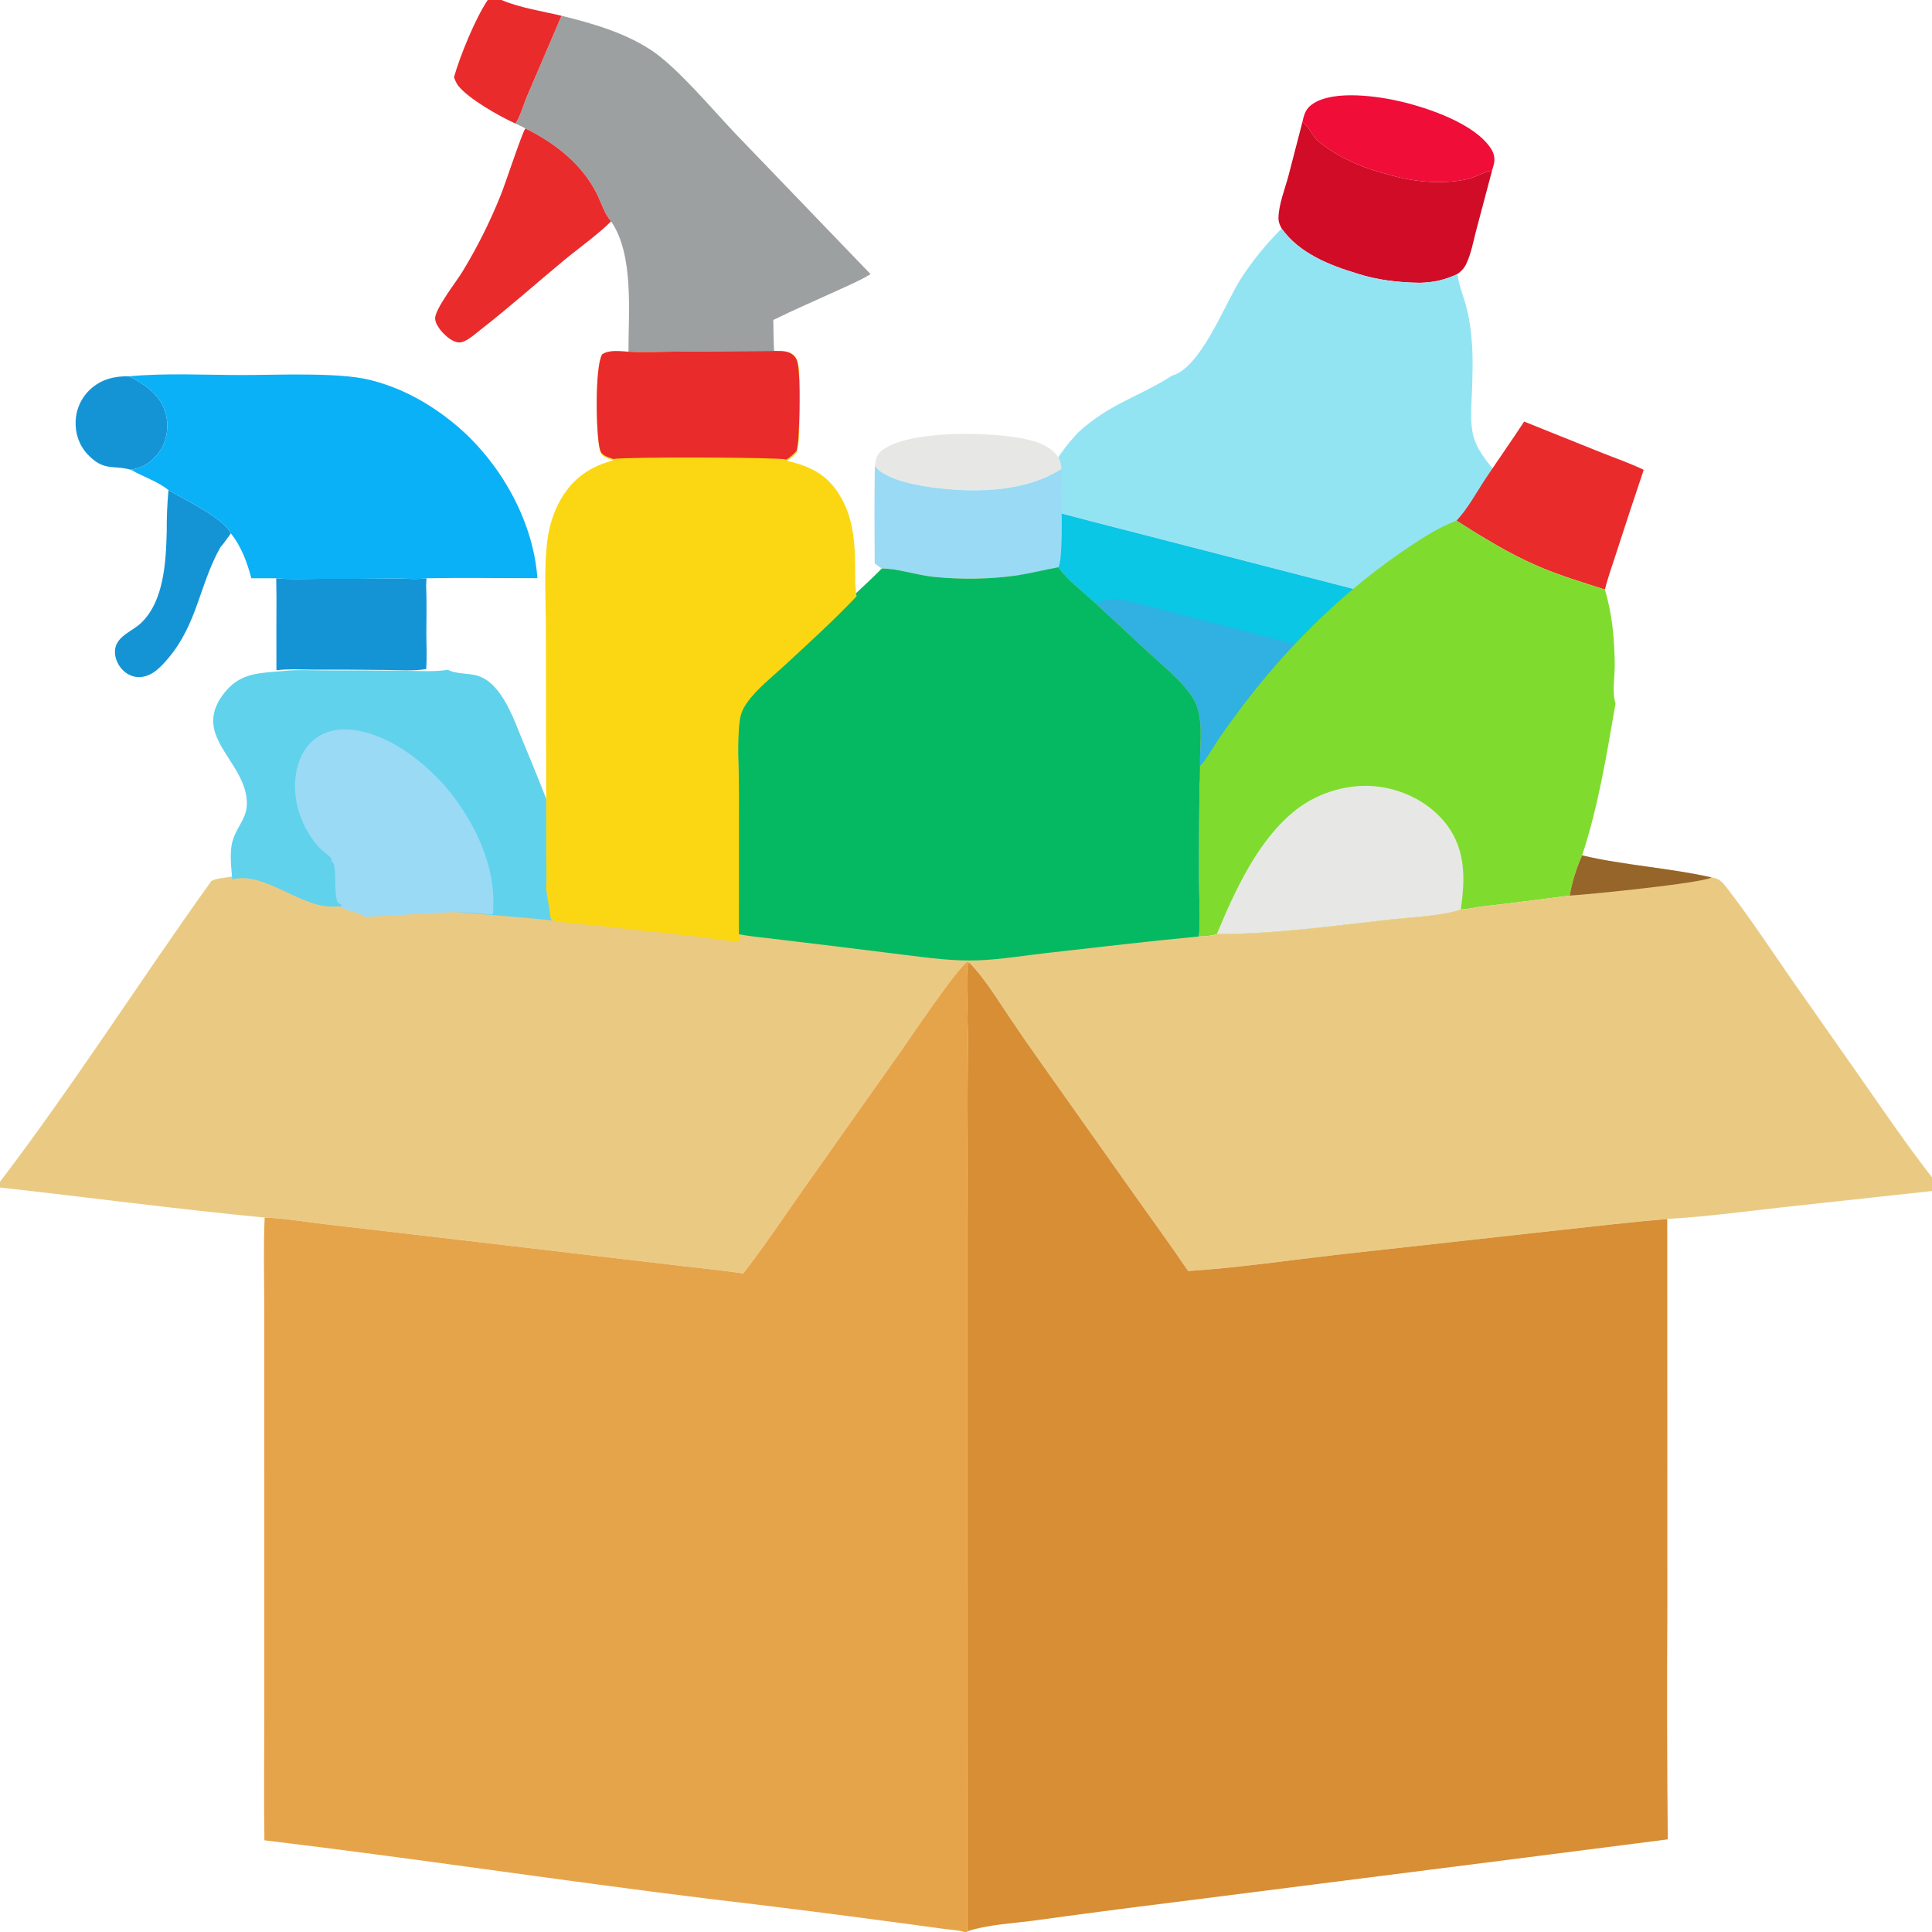 <svg width="1024" height="1024" viewBox="0 0 1024 1024" fill="none" xmlns="http://www.w3.org/2000/svg">
<g clip-path="url(#clip0_60_210)">
<path d="M690.302 64.664C691.308 60.217 692.063 57.418 696.201 54.784C707.449 47.622 730.59 50.973 742.848 53.899C757.276 57.343 781.811 65.657 790.254 78.79C791.995 81.498 792.475 84.15 791.712 87.249C791.455 88.297 791.143 89.332 790.831 90.366C790.576 90.412 790.319 90.454 790.064 90.504C786.237 91.249 782.633 93.641 778.811 94.638C766.05 97.966 749.58 96.522 736.989 92.806C723.326 89.43 709.519 83.832 698.668 74.789C695.983 72.552 692.686 65.516 690.302 64.664Z" fill="#F00D38"/>
<path d="M690.305 64.665C692.688 65.518 695.986 72.553 698.671 74.792C709.522 83.836 723.329 89.435 736.992 92.813C749.582 96.531 766.051 97.976 778.811 94.649C782.634 93.652 786.237 91.26 790.064 90.516C790.318 90.466 790.575 90.424 790.831 90.378L782.484 121.848C780.894 127.841 779.751 134.542 777.023 140.117C775.941 142.329 774.422 143.826 772.43 145.252C766.103 148.31 759.535 149.789 752.452 149.888C741.395 149.755 729.805 148.428 719.261 144.968C704.347 140.485 688.529 134.125 679.294 121.124C678.361 119.395 677.62 117.701 677.623 115.707C677.634 108.644 681.057 100.107 682.894 93.247L690.305 64.665Z" fill="#D00C27"/>
<path d="M679.294 121.124C688.528 134.125 704.346 140.485 719.26 144.968C729.804 148.428 741.395 149.755 752.452 149.888C759.535 149.789 766.102 148.31 772.429 145.252C773.171 150.65 775.304 155.995 776.793 161.244C778.706 167.987 779.68 174.961 780.174 181.929C780.772 190.339 780.475 198.792 780.193 207.205C779.929 215.097 778.93 223.71 781.028 231.429C782.214 235.788 784.648 239.835 787.317 243.478C793.309 251.66 800.566 258.919 806.554 267.136C795.287 271.762 786.399 278.665 781.219 289.826C775.951 301.384 770.975 313.406 764.866 324.554C759.581 335.502 754.45 346.519 749.472 357.606C738.866 378.884 728.178 400.35 718.63 422.113C691.06 419.288 663.423 416.291 635.814 413.938L607.974 411.802C603.162 411.435 597.775 411.376 593.076 410.273C589.55 408.384 585.204 407.057 581.464 405.522C573.088 402.105 564.743 398.619 556.427 395.062C544.824 389.402 532.476 384.984 520.681 379.679C531.049 342.916 540.343 305.761 550.001 268.808C554.154 252.35 559.806 241.609 571.491 229.17C588.318 213.759 603.48 210.511 621.218 199.067C636.587 194.864 649.266 160.822 657.699 147.704C663.675 138.41 671.419 128.925 679.294 121.124Z" fill="#93E4F3"/>
<path d="M550.002 268.808C570.568 274.619 591.374 279.733 612.065 285.097L764.866 324.554C759.582 335.502 754.45 346.519 749.473 357.606C738.867 378.884 728.178 400.35 718.63 422.113C691.06 419.287 663.424 416.291 635.814 413.938L607.974 411.802C603.162 411.435 597.776 411.376 593.077 410.273C589.551 408.384 585.205 407.057 581.465 405.522C573.089 402.105 564.743 398.619 556.428 395.062C544.825 389.401 532.476 384.984 520.681 379.678C531.049 342.916 540.344 305.761 550.002 268.808Z" fill="#30B1E2"/>
<path d="M550.002 268.808C570.568 274.619 591.374 279.733 612.065 285.097L764.866 324.554C759.582 335.502 754.45 346.519 749.473 357.606L645.42 330.822L612.363 322.284C605.911 320.623 599.258 318.498 592.656 317.624C588.909 317.128 585.435 317.647 582.116 319.46C579.078 321.118 577.058 323 575.429 325.997C571.645 332.96 570.185 342.559 568.166 350.201L557.651 390.097C557.222 391.747 556.814 393.402 556.428 395.062C544.825 389.401 532.476 384.984 520.681 379.678C531.049 342.916 540.344 305.761 550.002 268.808Z" fill="#09C7E5"/>
<path d="M463.675 247.067C464.151 243.45 464.505 240.946 467.595 238.614C481.547 228.086 521.843 229.018 539.068 231.881C546.533 233.122 556.073 235.343 560.628 241.961C562.043 244.018 562.409 246.269 562.552 248.708C543.558 260.446 518.974 261.236 497.274 258.734C488.204 257.688 469.797 254.84 463.675 247.067Z" fill="#E7E8E5"/>
<path d="M463.6 298.586C463.477 281.446 463.41 264.196 463.675 247.067C469.797 254.84 488.204 257.688 497.274 258.734C518.974 261.236 543.558 260.446 562.552 248.708C562.632 255.143 562.414 261.62 562.604 268.044C562.821 273.554 563.194 297.211 560.952 300.701C553.854 301.965 546.838 303.803 539.71 304.867C525.219 307.031 509.163 307.232 494.593 305.725C486.34 304.872 474.783 301.134 467.393 301.337C466.059 300.515 464.845 299.535 463.6 298.586Z" fill="#9ADAF5"/>
<path d="M297.611 8.359C313.947 12.334 331.214 17.346 345.343 26.713C359.156 35.87 377.921 58.418 389.971 71.024L461.411 145.296C455.729 148.776 449.456 151.4 443.407 154.171C432.236 159.287 420.897 164.178 409.87 169.589C409.967 175.063 409.997 180.548 410.296 186.015L358.296 186.369C349.924 186.426 341.462 186.844 333.102 186.417C333.046 165.571 336.081 134.986 323.886 117.325C320.294 113.289 318.651 107.286 316.22 102.488C308.223 86.705 294.042 75.783 278.448 68.079C276.77 67.1 274.984 66.314 273.229 65.487C275.863 61.488 277.479 55.303 279.416 50.8L297.611 8.359Z" fill="#9DA0A1"/>
<path d="M807.827 223.441L848.09 239.618C855.731 242.685 863.808 245.447 871.211 249.014C866.163 263.981 861.215 278.98 856.367 294.013C854.434 300.11 852.165 306.275 850.618 312.471C838.824 308.711 826.789 305.07 815.403 300.192C800.022 293.601 786.066 284.93 772 275.963C778.121 269.371 782.48 261.077 787.456 253.602C794.18 243.502 801.187 233.598 807.827 223.441Z" fill="#E92B2C"/>
<path d="M636.052 406.126C639.586 402.291 642.493 396.76 645.475 392.382C650.634 384.813 656.031 377.418 661.665 370.195C685.342 339.597 714.44 311.482 746.639 290.002C754.803 284.556 762.753 279.428 772 275.963C786.066 284.93 800.022 293.601 815.403 300.192C826.789 305.07 838.824 308.711 850.618 312.471C854.58 325.67 855.662 338.561 855.857 352.277C855.946 358.548 854.293 366.901 856.276 372.849C851.521 400.103 847.247 427.005 838.56 453.373C835.722 459.671 833.049 467.837 832.025 474.673C816.764 476.605 801.548 478.729 786.251 480.358C782.351 480.774 778.104 481.928 774.247 482.022C765.41 485.361 746.857 486.268 737.055 487.355C706.658 490.726 675.547 495.093 644.959 495.082C641.982 496.102 638.553 496.261 635.427 496.35C636.348 487.383 635.514 476.528 635.512 467.38C635.507 446.946 635.461 426.554 636.052 406.126Z" fill="#7FDC2E"/>
<path d="M644.959 495.082C654.557 471.988 667.015 444.558 687.259 428.958C699.46 419.556 715.981 414.89 731.286 417.04C745.07 418.977 758.565 426.057 766.955 437.321C776.994 450.8 776.548 466.177 774.247 482.022C765.41 485.361 746.857 486.268 737.055 487.355C706.658 490.726 675.547 495.093 644.959 495.082Z" fill="#E7E8E5"/>
<path d="M560.952 300.701L561.377 301.281C565.968 307.468 572.718 312.597 578.434 317.778C588.509 326.911 598.386 336.266 608.387 345.481C614.834 351.423 621.936 357.218 627.69 363.835C630.499 367.066 633.295 370.842 634.613 374.96C637.744 384.741 635.783 396.014 636.052 406.126C635.461 426.554 635.507 446.946 635.512 467.38C635.514 476.528 636.348 487.383 635.427 496.35C638.553 496.261 641.982 496.102 644.959 495.082C675.547 495.093 706.658 490.726 737.055 487.355C746.857 486.268 765.41 485.361 774.247 482.022C778.104 481.928 782.351 480.774 786.251 480.358C801.548 478.729 816.764 476.605 832.025 474.673C833.049 467.837 835.722 459.671 838.56 453.373C860.481 458.593 884.998 460.028 907.171 465.046C911.386 465.567 912.893 467.522 915.398 470.754C927.028 485.758 937.622 501.84 948.416 517.461L985.728 570.701C998.225 588.607 1010.61 606.786 1024 624.039V631.271L944.736 639.888C924.462 642.157 904.036 644.913 883.668 646.085C864.604 647.668 845.535 649.984 826.509 651.997L708.069 665.112C682.024 668.109 655.877 671.996 629.716 673.666C620.827 660.494 611.408 647.632 602.229 634.659L551.256 562.634C545.307 554.288 539.489 545.853 533.801 537.328C527.565 528.015 521.426 518.066 513.606 509.985L512.802 509.631C506.859 513.712 483.327 548.86 477.382 557.283L425.728 630.393C415.213 645.316 405.134 660.524 393.92 674.941C379.305 672.871 364.589 671.439 349.936 669.654L232.657 655.871L171.827 648.786C161.439 647.575 150.688 645.695 140.268 645.335C93.426 640.887 46.767 634.571 0 629.422V626.365C39.834 574.001 73.677 520.47 112 467C114.649 465.348 120.003 465.274 123 464.552C136.147 465.901 128.383 463.194 144 463C147.902 462.761 151.527 467.074 154.5 470C154.639 466.91 156.897 472.359 154.5 470C154.435 471.756 172 467 173.585 467L180.5 473.5C186.699 476.547 248.523 479.853 259.59 480.961C264.939 481.251 289.102 484.234 291.499 483.609L291.796 482.599C292.23 483.456 292.118 483.703 293.075 484.057C296.241 485.227 309.802 486.111 314.044 486.571L370.253 492.635C377.166 493.374 384.569 494.994 391.469 495.104L391.507 417.673C391.508 405.916 390.386 390.446 391.977 379.136C392.443 375.823 393.704 373.029 395.64 370.316C401.096 362.666 409.496 356.297 416.423 349.931C429.013 338.361 441.917 326.811 453.724 314.445C458.318 310.073 462.96 305.882 467.393 301.337C474.783 301.134 486.34 304.872 494.593 305.725C509.163 307.232 525.219 307.031 539.71 304.867C546.838 303.803 553.854 301.965 560.952 300.701Z" fill="#EACA83"/>
<path d="M838.56 453.373C860.481 458.593 884.998 460.028 907.171 465.046C902.154 468.14 840.598 474.218 832.025 474.673C833.049 467.837 835.722 459.671 838.56 453.373Z" fill="#966529"/>
<path d="M560.952 300.701L561.377 301.281C565.968 307.468 572.718 312.597 578.434 317.778C588.509 326.911 598.386 336.266 608.387 345.481C614.834 351.423 621.936 357.218 627.69 363.835C630.499 367.066 633.295 370.842 634.613 374.96C637.744 384.741 635.783 396.014 636.052 406.126C635.461 426.554 635.507 446.946 635.512 467.38C635.514 476.528 636.348 487.383 635.427 496.35C608.594 498.861 581.743 502.114 554.952 505.092C542.928 506.429 530.642 508.539 518.576 508.992C505.28 509.491 492.418 507.712 479.27 506.086L442.677 501.552L410.467 497.67C404.164 496.914 397.691 496.365 391.469 495.104L391.507 417.673C391.508 405.916 390.386 390.446 391.977 379.136C392.443 375.823 393.704 373.029 395.64 370.316C401.096 362.666 409.496 356.297 416.423 349.931C429.013 338.361 441.917 326.811 453.724 314.445C458.318 310.073 462.96 305.882 467.393 301.337C474.783 301.134 486.34 304.872 494.593 305.725C509.163 307.232 525.219 307.031 539.71 304.867C546.838 303.803 553.854 301.965 560.952 300.701Z" fill="#05B962"/>
<path d="M69.42 248.984C59.862 246.362 55.028 249.948 46.442 240.818C41.956 236.049 39.813 229.752 40.088 223.241C40.103 222.841 40.128 222.442 40.163 222.044C40.198 221.645 40.243 221.248 40.297 220.851C40.352 220.455 40.416 220.06 40.49 219.667C40.564 219.274 40.648 218.883 40.741 218.494C40.835 218.105 40.938 217.719 41.05 217.335C41.162 216.951 41.284 216.57 41.415 216.192C41.547 215.814 41.687 215.44 41.837 215.069C41.986 214.698 42.145 214.33 42.313 213.967C42.481 213.604 42.657 213.246 42.843 212.891C43.029 212.536 43.223 212.187 43.425 211.842C43.628 211.497 43.839 211.158 44.059 210.823C44.278 210.489 44.506 210.16 44.742 209.837C44.978 209.514 45.221 209.196 45.473 208.885C45.724 208.574 45.983 208.27 46.249 207.971C46.516 207.673 46.79 207.381 47.071 207.096C47.351 206.811 47.639 206.534 47.934 206.263C53.702 200.969 60.788 199.264 68.391 199.445C76.314 203.402 84.175 208.679 87.261 217.398C87.398 217.789 87.527 218.184 87.645 218.582C87.763 218.98 87.871 219.381 87.969 219.784C88.068 220.187 88.156 220.592 88.234 221C88.312 221.407 88.38 221.817 88.437 222.228C88.495 222.639 88.542 223.051 88.579 223.464C88.616 223.878 88.642 224.292 88.659 224.707C88.675 225.122 88.681 225.536 88.676 225.951C88.672 226.366 88.657 226.781 88.632 227.195C88.607 227.609 88.571 228.022 88.525 228.435C88.479 228.848 88.423 229.259 88.357 229.669C88.291 230.078 88.214 230.486 88.127 230.892C88.041 231.298 87.944 231.701 87.837 232.102C87.73 232.503 87.613 232.902 87.487 233.297C87.36 233.692 87.223 234.083 87.077 234.472C86.93 234.86 86.775 235.244 86.609 235.625C86.444 236.006 86.269 236.382 86.084 236.754C83.591 241.681 78.904 246.286 73.539 247.913C72.183 248.324 70.798 248.655 69.42 248.984Z" fill="#1594D5"/>
<path d="M258.504 0H265.792C275.509 4.13 287.323 5.897 297.611 8.359L279.416 50.8C277.479 55.303 275.863 61.488 273.229 65.487L272.386 65.108C264.362 61.432 248.362 52.366 242.887 45.467C241.819 44.122 241.228 42.484 240.624 40.895C243.835 29.587 251.935 9.732 258.504 0Z" fill="#E92B2C"/>
<path d="M89.284 259.765C97.51 264.658 118.272 274.384 122.363 282.683C120.583 285.055 118.857 287.83 116.864 289.998C105.861 309.269 104.671 330.615 89.173 348.875C85.294 353.446 80.699 358.505 74.299 358.858C70.816 359.05 67.636 357.685 65.173 355.253C62.535 352.649 60.793 348.831 60.932 345.091C61.221 337.291 69.838 334.849 74.706 330.246C86.999 318.622 87.964 297.52 88.37 281.696C88.317 274.371 88.621 267.06 89.284 259.765Z" fill="#1594D5"/>
<path d="M146.396 306.498C153.82 307.213 161.617 306.786 169.086 306.791C182.411 306.853 195.736 306.8 209.061 306.633C214.466 306.541 220.782 307.309 226.052 306.495L225.854 310.11C226.238 318.565 225.996 327.102 225.977 335.568C225.984 341.838 226.373 348.38 225.878 354.616C219.095 355.747 211.446 355.184 204.581 355.09C191.973 354.954 179.364 354.901 166.755 354.931C160.141 354.927 153.048 354.429 146.51 355.245L146.483 333.992L146.536 317.031L146.396 306.498Z" fill="#1594D5"/>
<path d="M278.448 68.079C294.042 75.783 308.223 86.705 316.22 102.488C318.651 107.286 320.294 113.289 323.886 117.325C317.575 123.768 306.218 131.914 298.893 137.99C284.338 150.066 270.036 162.807 255.14 174.426C252.572 176.429 247.953 180.576 244.733 181.341C242.302 181.918 239.917 180.709 237.994 179.316C235.154 177.259 230.82 172.662 230.627 168.912C230.372 163.928 241.931 149.205 245.063 144.051C249.02 137.552 252.7 130.899 256.102 124.094C259.505 117.288 262.619 110.353 265.443 103.288C267.745 97.663 276.721 70.35 278.448 68.079Z" fill="#E92B2C"/>
<path d="M237.5 355C237.682 355.11 237.855 355.24 238.049 355.332C242.04 357.238 248.668 356.774 253.223 358.173C266.335 362.197 272.687 382.375 277.353 393.408C288.268 419.389 298.302 445.67 307.455 472.251C308.159 477.475 309.483 482.618 310 487.862L309.673 488.911C307.037 489.56 280.461 486.463 274.578 486.162C262.406 485.012 205.593 480.898 198.775 477.734L198.335 476.465C198.512 474.649 198.637 472.831 198.709 471.008C198.862 467.801 190.636 485.949 188 483.5C184.73 480.462 180.292 480.252 176 480.5C158.824 480.701 139.63 461.605 123.087 466.116C122.581 460.029 121.556 451.657 123.247 445.831C125.838 436.902 132.052 433.273 130.645 422.619C128.693 407.834 114.369 396.889 113.091 383.898C112.422 377.106 115.527 371.065 119.975 365.946C128.231 356.446 138.335 356.681 150.206 355.653C157.397 354.806 165.199 355.323 172.473 355.327C186.341 355.296 200.209 355.351 214.076 355.492C221.627 355.59 230.039 356.174 237.5 355Z" fill="#61D2EC"/>
<path d="M175.387 456.41L175.933 455.348C173.752 452.746 170.763 451.026 168.522 448.469C160.205 438.976 155.393 425.769 156.5 413.135C157.191 405.241 160.163 397.064 166.499 391.963C172.546 387.095 180.21 385.921 187.708 386.931C207.996 389.665 228.498 406.408 240.415 422.278C252.885 438.886 262.472 459.762 261.392 480.961C261.392 487.5 263.302 483.5 238.802 483.5L193.302 486C193.463 484.252 180.737 482.256 180.802 480.5C180.941 477.41 181.699 480.859 179.302 478.5C176.329 475.574 179.289 456.171 175.387 456.41Z" fill="#9ADAF5"/>
<path d="M68.391 199.445C87.96 197.648 108.061 198.741 127.708 198.78C145.933 198.816 178.981 197.172 195.914 201.326C212.874 205.487 228.075 213.986 241.419 225.105C264.54 244.371 282.082 274.744 284.714 304.973C284.758 305.463 284.798 305.954 284.833 306.444C265.256 306.475 245.62 306.116 226.052 306.495C220.782 307.309 214.466 306.541 209.061 306.633C195.736 306.801 182.411 306.853 169.086 306.791C161.617 306.786 153.82 307.213 146.396 306.498L133.209 306.493C130.935 297.877 127.936 289.753 122.363 282.683C118.272 274.384 97.51 264.658 89.284 259.765C83.419 255.003 75.897 252.775 69.419 248.984C70.798 248.655 72.183 248.324 73.539 247.913C78.903 246.286 83.591 241.681 86.084 236.754C86.268 236.382 86.443 236.006 86.609 235.625C86.774 235.245 86.93 234.86 87.076 234.472C87.223 234.084 87.359 233.692 87.486 233.297C87.613 232.902 87.73 232.504 87.837 232.102C87.944 231.702 88.04 231.298 88.127 230.892C88.214 230.486 88.29 230.079 88.357 229.669C88.423 229.259 88.479 228.848 88.525 228.435C88.571 228.023 88.606 227.609 88.632 227.195C88.657 226.781 88.671 226.367 88.676 225.951C88.68 225.537 88.675 225.122 88.658 224.707C88.642 224.293 88.615 223.878 88.579 223.464C88.542 223.051 88.494 222.639 88.437 222.228C88.379 221.817 88.311 221.408 88.234 221C88.156 220.592 88.067 220.187 87.969 219.784C87.871 219.381 87.763 218.98 87.645 218.582C87.526 218.184 87.398 217.79 87.26 217.398C84.174 208.679 76.314 203.402 68.391 199.445Z" fill="#0BB1F6"/>
<path d="M410.491 186C414.233 186.046 418.3 185.725 421.117 188.698C422.381 190.03 422.838 191.591 423.138 193.376C424.535 201.695 423.94 223.964 423.37 232.854C423.223 235.139 422.913 237.337 422.432 239.574C420.758 241.486 419.25 242.891 417.104 244.226C429.273 247.089 438.148 251.257 444.972 262.34C452.417 274.431 453.175 287.819 453.269 301.674C453.302 306.471 453.11 311.321 454 316.055C442.171 328.578 429.243 340.274 416.629 351.99C409.689 358.437 401.273 364.886 395.807 372.633C393.867 375.38 392.604 378.21 392.137 381.565C390.543 393.018 391.667 408.683 391.666 420.589L391.628 499C384.715 498.889 377.298 497.248 370.372 496.5L314.058 490.359C309.808 489.893 296.222 488.998 293.05 487.813C292.091 487.455 292.203 487.205 291.768 486.337C291.297 481.221 290.091 476.204 289.45 471.109C289.812 465.53 289.533 459.757 289.528 454.157L289.477 423.032L289.323 334.31C289.321 319.64 288.223 300.814 290.089 286.567C291.091 278.912 293.309 271.439 297.172 264.75C303.707 253.435 312.718 247.291 325.062 243.983C323.481 243.451 321.739 242.868 320.308 242.006C318.962 241.197 318.365 240.266 317.965 238.727C315.815 230.455 315.292 194.768 319.118 187.904C322.728 185.202 328.91 186.194 333.152 186.407C341.527 186.839 350.005 186.416 358.393 186.358L410.491 186Z" fill="#FBD713"/>
<path d="M410.296 186.015C414.031 186.06 418.091 185.743 420.903 188.679C422.164 189.995 422.62 191.536 422.92 193.299C424.314 201.514 423.72 223.505 423.151 232.284C423.005 234.54 422.695 236.711 422.215 238.92C420.544 240.808 419.039 242.195 416.897 243.513C411.768 242.337 331.497 242.095 325.027 243.273C323.449 242.748 321.711 242.172 320.282 241.321C318.939 240.522 318.343 239.603 317.944 238.083C315.798 229.915 315.276 194.673 319.095 187.895C322.698 185.227 328.868 186.207 333.102 186.417C341.462 186.844 349.924 186.426 358.296 186.369L410.296 186.015Z" fill="#E92B2C"/>
<path d="M512.727 1023.63C512.36 1019.77 512.726 1015.65 512.739 1011.77L512.613 991.032L512.559 909.237L512.552 643.652L512.972 551.21C513.01 539.051 512.204 526.663 512.599 514.543C512.656 512.778 512.735 511.536 513.606 509.985C521.426 518.066 527.565 528.015 533.801 537.328C539.489 545.853 545.307 554.288 551.256 562.634L602.229 634.659C611.408 647.632 620.827 660.494 629.716 673.666C655.877 671.996 682.024 668.109 708.069 665.112L826.509 651.997C845.535 649.984 864.604 647.668 883.668 646.085C904.036 644.913 924.462 642.157 944.736 639.888L1024 631.271V1024H512.481L512.727 1023.63ZM1024 631.271L944.736 639.888C924.462 642.157 904.036 644.913 883.668 646.085L883.728 852.057C883.482 893.008 883.558 933.958 883.956 974.906L801.493 985.454L620.975 1008.39C596.661 1011.4 572.37 1014.58 548.101 1017.94C536.45 1019.53 523.932 1019.98 512.727 1023.63L512.481 1024H1024V631.271Z" fill="#D78E34"/>
<path d="M393.92 674.941C405.134 660.524 415.213 645.316 425.728 630.393L477.382 557.283C483.327 548.86 506.859 513.712 512.802 509.631L513.606 509.985C512.735 511.536 512.656 512.778 512.599 514.543C512.204 526.663 513.01 539.051 512.972 551.21L512.552 643.652L512.559 909.237L512.613 991.032L512.739 1011.77C512.726 1015.65 512.36 1019.77 512.727 1023.63L512.481 1024H511.141H0V629.422C46.767 634.571 93.426 640.887 140.268 645.335C150.688 645.695 161.439 647.575 171.827 648.786L232.657 655.871L349.936 669.654C364.589 671.439 379.305 672.871 393.92 674.941ZM0 629.422V1024H511.141C507.407 1022.91 502.9 1022.72 499.03 1022.19L474.856 1018.91C441.905 1014.48 408.92 1010.32 375.899 1006.44C297.232 996.798 218.833 984.809 140.146 975.406C139.774 952.933 140.091 930.402 140.087 907.923L140.069 778.756L140.057 693.334C140.053 677.382 139.57 661.268 140.268 645.335C93.426 640.887 46.767 634.571 0 629.422Z" fill="#E6A44A"/>
</g>
<defs>
<clipPath id="clip0_60_210">
<rect width="1024" height="1024" fill="white"/>
</clipPath>
</defs>
</svg>

